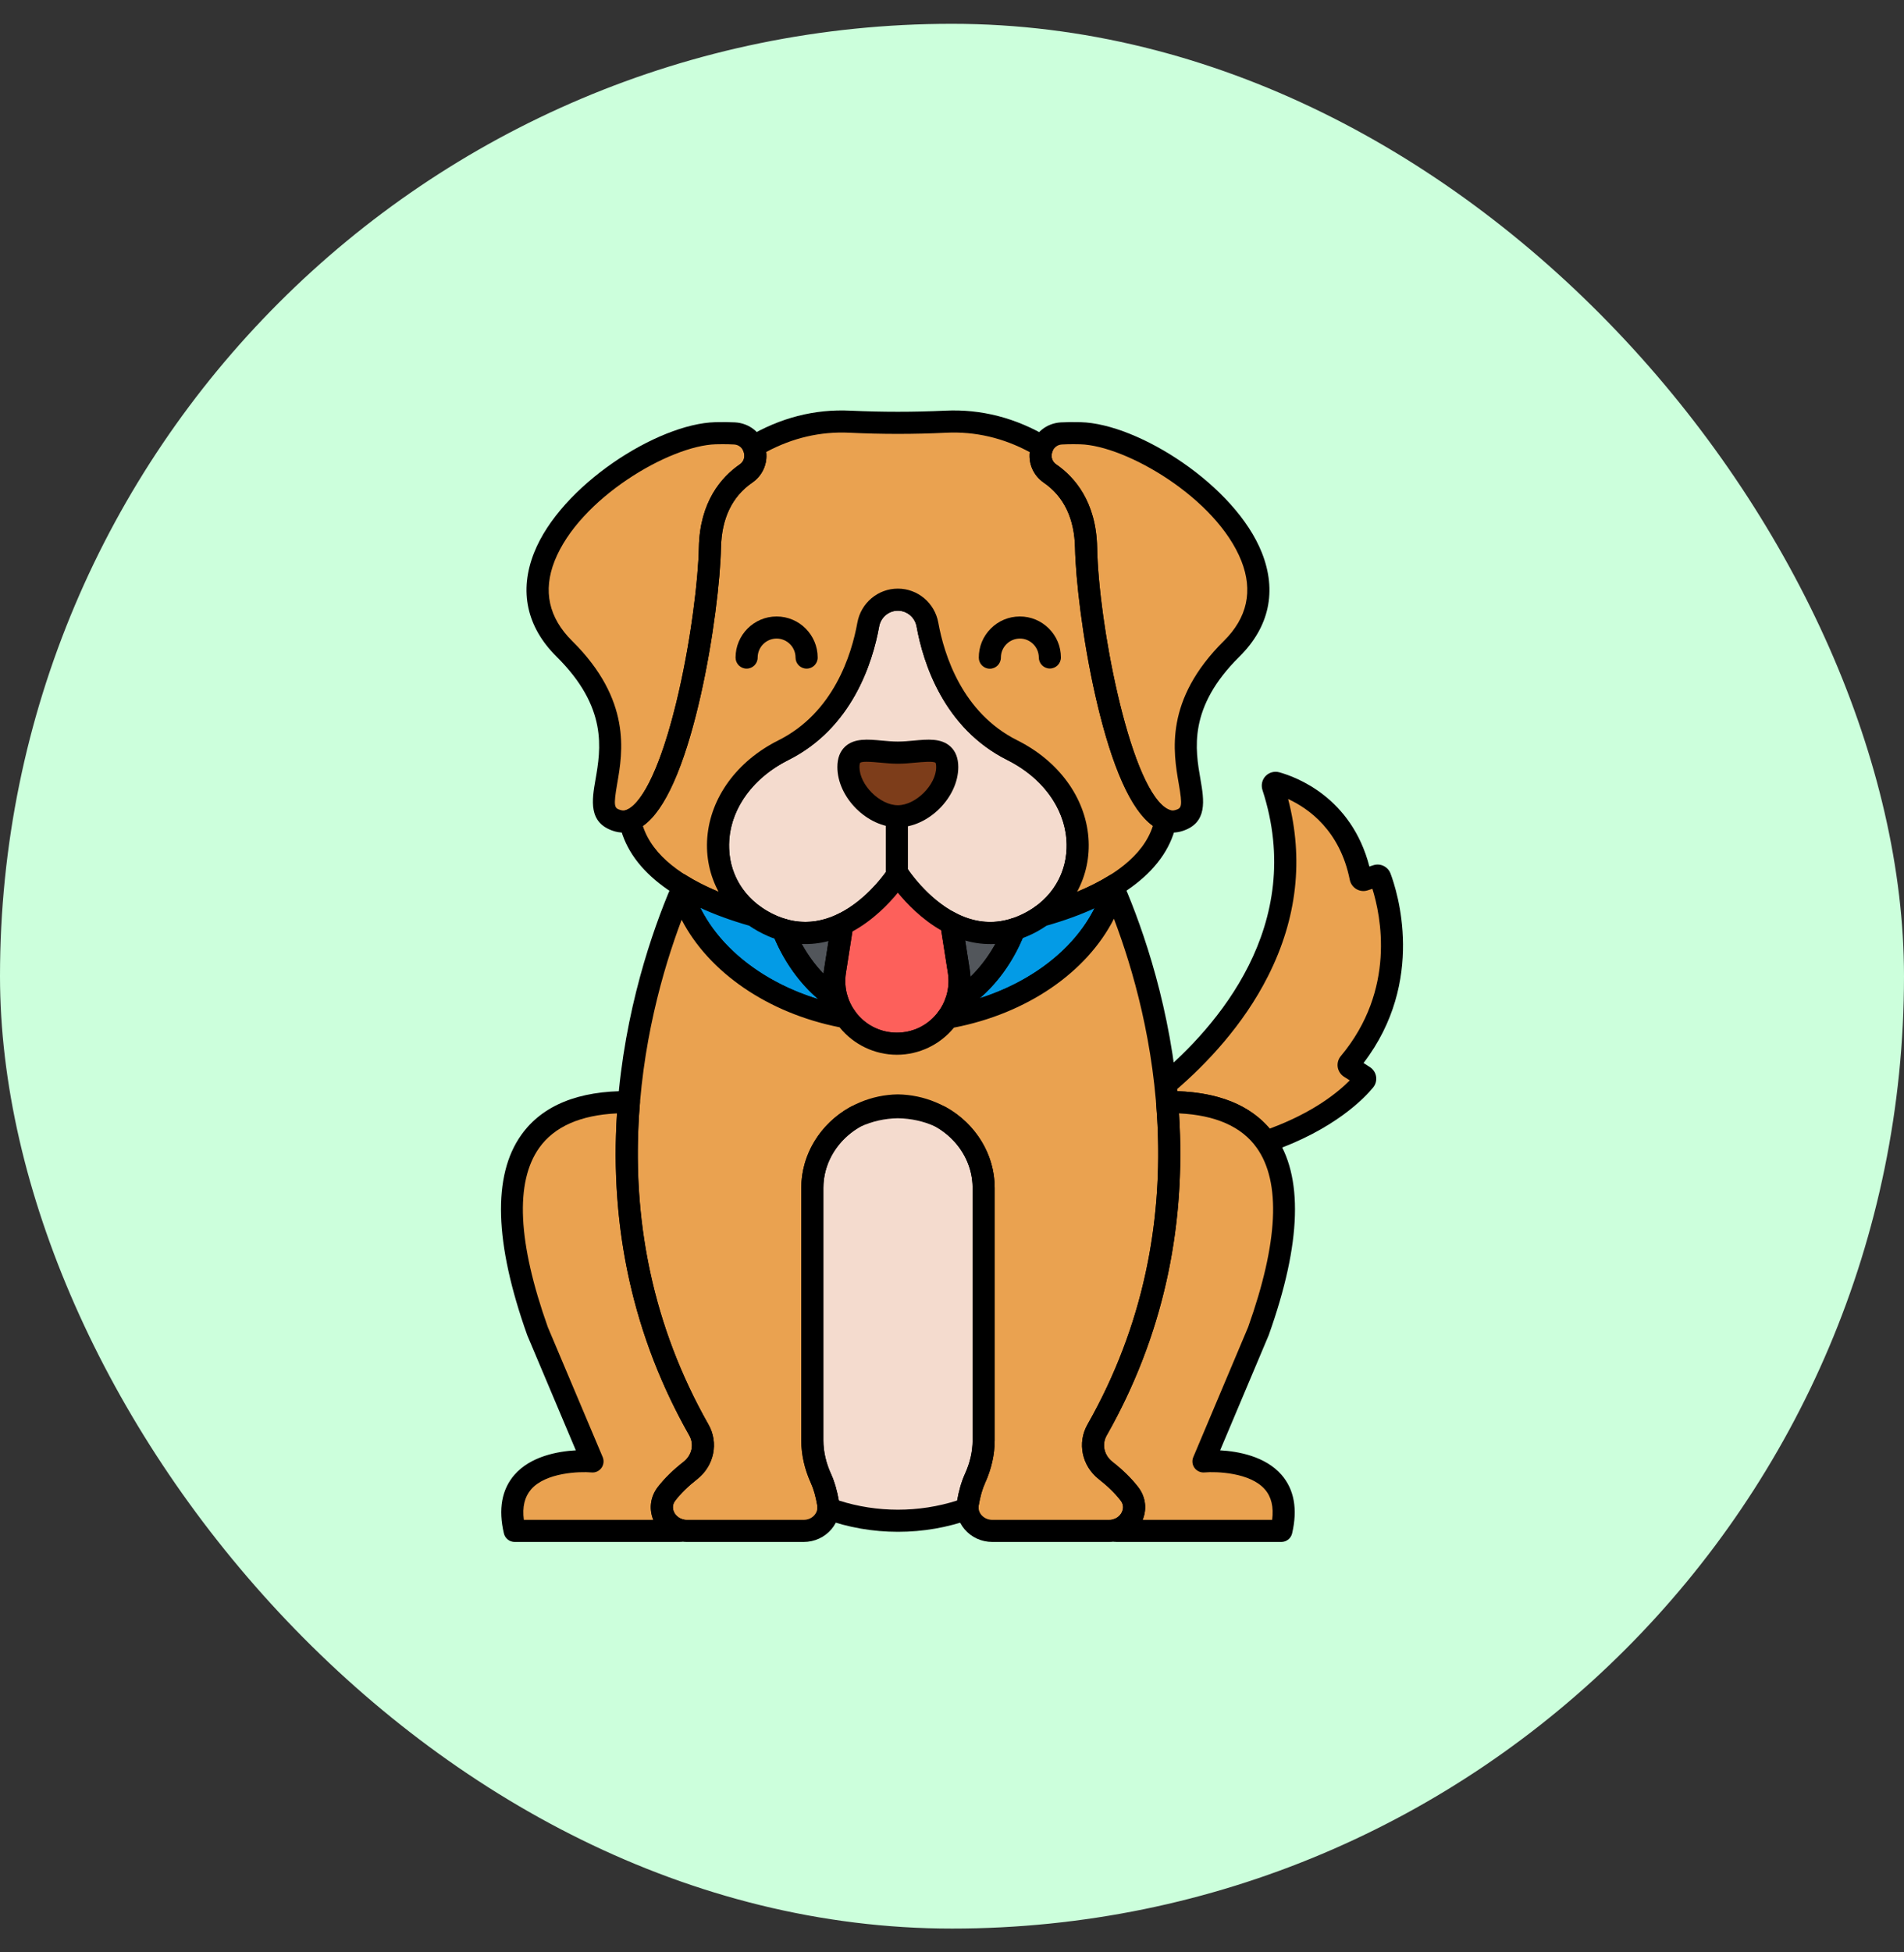 <svg width="40" height="41" viewBox="0 0 40 41" fill="none" xmlns="http://www.w3.org/2000/svg">
<rect x="0" y="0" width="40" height="41" fill="#333333" stroke="none"/>
<rect y="0.5" width="40" height="40" rx="20" fill="#CCFFDC"/>
<path d="M21.268 15.755C20.02 15.131 19.615 13.841 19.484 13.116C19.429 12.814 19.169 12.593 18.862 12.593C18.555 12.593 18.295 12.814 18.24 13.116C18.109 13.841 17.704 15.131 16.456 15.755C14.666 16.65 14.666 18.776 16.232 19.447C17.761 20.103 18.862 18.356 18.862 18.356C18.862 18.356 19.963 20.102 21.492 19.447C23.058 18.776 23.058 16.65 21.268 15.755Z" fill="#F4DBCE"/>
<path d="M19.901 16.108C19.901 16.614 19.368 17.142 18.863 17.142C18.357 17.142 17.824 16.614 17.824 16.108C17.824 15.602 18.357 15.806 18.863 15.806C19.368 15.806 19.901 15.602 19.901 16.108Z" fill="#7D3D1A"/>
<path d="M20.81 19.824C19.967 19.824 19.264 19.251 18.862 18.753C18.343 19.397 17.32 20.166 16.141 19.661C15.359 19.325 14.877 18.637 14.853 17.82C14.826 16.894 15.4 16.023 16.353 15.547C17.512 14.967 17.89 13.749 18.012 13.075C18.087 12.661 18.445 12.361 18.862 12.361C19.28 12.361 19.637 12.662 19.712 13.075C19.834 13.749 20.212 14.967 21.372 15.547C22.324 16.023 22.899 16.894 22.871 17.82C22.847 18.637 22.366 19.325 21.583 19.661C21.316 19.775 21.057 19.824 20.81 19.824ZM18.862 18.124C18.942 18.124 19.016 18.165 19.058 18.233C19.061 18.236 19.323 18.646 19.754 18.97C20.298 19.38 20.852 19.469 21.401 19.234C22.013 18.972 22.389 18.438 22.408 17.806C22.429 17.063 21.953 16.357 21.164 15.962C19.824 15.292 19.393 13.917 19.256 13.158C19.221 12.965 19.055 12.825 18.862 12.825C18.669 12.825 18.504 12.965 18.469 13.158C18.332 13.917 17.901 15.292 16.56 15.962C15.771 16.357 15.295 17.063 15.317 17.806C15.335 18.438 15.712 18.972 16.324 19.234C17.656 19.805 18.656 18.248 18.666 18.233C18.708 18.165 18.783 18.124 18.862 18.124Z" fill="black"/>
<path d="M18.862 17.374C18.221 17.374 17.592 16.747 17.592 16.108C17.592 15.922 17.647 15.777 17.757 15.676C17.952 15.499 18.234 15.525 18.531 15.553C18.641 15.563 18.754 15.573 18.862 15.573C18.969 15.573 19.083 15.563 19.192 15.553C19.49 15.525 19.771 15.499 19.966 15.676C20.076 15.777 20.132 15.922 20.132 16.108C20.132 16.747 19.503 17.374 18.862 17.374ZM18.207 15.997C18.141 15.997 18.087 16.003 18.07 16.019C18.07 16.02 18.056 16.039 18.056 16.108C18.056 16.482 18.485 16.91 18.862 16.91C19.239 16.91 19.668 16.482 19.668 16.108C19.668 16.039 19.654 16.02 19.654 16.019C19.613 15.98 19.368 16.003 19.236 16.015C19.116 16.026 18.991 16.038 18.862 16.038C18.733 16.038 18.609 16.026 18.489 16.015C18.412 16.008 18.297 15.997 18.207 15.997Z" fill="black"/>
<path d="M18.842 18.649C18.714 18.649 18.61 18.545 18.61 18.417V17.324C18.61 17.196 18.714 17.092 18.842 17.092C18.971 17.092 19.074 17.196 19.074 17.324V18.417C19.074 18.545 18.971 18.649 18.842 18.649Z" fill="black"/>
<path d="M22.698 9.098C22.549 9.094 22.417 9.096 22.3 9.102C21.862 9.126 21.698 9.696 22.059 9.944C22.416 10.191 22.8 10.653 22.816 11.505C22.847 13.115 23.621 17.594 24.767 17.231C25.653 16.95 23.956 15.523 25.874 13.625C27.791 11.727 24.316 9.139 22.698 9.098Z" fill="#EAA250"/>
<path d="M15.032 9.098C15.181 9.094 15.313 9.096 15.43 9.102C15.868 9.126 16.032 9.696 15.671 9.944C15.313 10.191 14.93 10.653 14.914 11.505C14.883 13.115 14.109 17.594 12.963 17.231C12.077 16.95 13.774 15.523 11.856 13.625C9.939 11.727 13.414 9.139 15.032 9.098Z" fill="#EAA250"/>
<path d="M22.817 11.505C22.8 10.653 22.417 10.191 22.059 9.944C21.858 9.806 21.82 9.568 21.901 9.38C21.138 8.924 20.417 8.829 19.869 8.856C19.198 8.888 18.527 8.888 17.856 8.856C17.309 8.829 16.59 8.924 15.828 9.378C15.911 9.566 15.873 9.805 15.672 9.945C15.314 10.191 14.93 10.653 14.914 11.505C14.886 12.984 14.23 16.882 13.236 17.227C13.426 18.228 14.542 18.862 15.84 19.227C14.681 18.394 14.831 16.567 16.456 15.755C17.704 15.131 18.11 13.841 18.241 13.117C18.295 12.815 18.555 12.594 18.862 12.594C19.169 12.594 19.429 12.815 19.484 13.117C19.615 13.841 20.02 15.131 21.268 15.755C22.893 16.567 23.043 18.394 21.885 19.227C23.183 18.862 24.3 18.227 24.489 17.225C23.498 16.867 22.845 12.981 22.817 11.505Z" fill="#EAA250"/>
<path d="M24.636 17.484C24.512 17.484 24.366 17.448 24.211 17.337C23.757 17.011 23.357 16.11 23.024 14.66C22.74 13.425 22.597 12.161 22.585 11.51C22.573 10.89 22.352 10.428 21.927 10.136C21.681 9.966 21.574 9.669 21.656 9.379C21.738 9.086 21.986 8.887 22.288 8.87C22.415 8.863 22.555 8.862 22.704 8.866C23.915 8.897 25.95 10.194 26.51 11.608C26.829 12.414 26.666 13.168 26.037 13.79C24.957 14.859 25.109 15.734 25.221 16.373C25.294 16.799 25.378 17.281 24.838 17.452C24.781 17.47 24.713 17.484 24.636 17.484ZM22.547 9.328C22.464 9.328 22.386 9.33 22.313 9.334C22.16 9.342 22.113 9.467 22.102 9.504C22.092 9.541 22.068 9.669 22.19 9.753C22.572 10.016 23.03 10.533 23.049 11.501C23.078 13.039 23.703 16.402 24.482 16.96C24.583 17.033 24.65 17.025 24.697 17.01C24.822 16.97 24.848 16.942 24.763 16.453C24.649 15.797 24.459 14.7 25.711 13.46C26.204 12.973 26.327 12.407 26.079 11.779C25.557 10.462 23.656 9.355 22.692 9.33C22.642 9.329 22.594 9.328 22.547 9.328Z" fill="black"/>
<path d="M13.094 17.484C13.017 17.484 12.949 17.47 12.893 17.452C12.352 17.281 12.436 16.799 12.51 16.373C12.621 15.734 12.773 14.859 11.693 13.79C11.065 13.168 10.901 12.413 11.22 11.608C11.78 10.194 13.815 8.897 15.026 8.866C15.176 8.862 15.316 8.863 15.443 8.87C15.744 8.887 15.992 9.086 16.075 9.379C16.156 9.669 16.05 9.966 15.803 10.136C15.379 10.428 15.158 10.89 15.146 11.51C15.133 12.161 14.991 13.425 14.707 14.66C14.373 16.111 13.974 17.011 13.519 17.337C13.364 17.448 13.218 17.484 13.094 17.484ZM15.184 9.328C15.137 9.328 15.088 9.329 15.038 9.33C14.074 9.355 12.174 10.462 11.652 11.779C11.403 12.407 11.527 12.973 12.02 13.46C13.272 14.7 13.081 15.797 12.967 16.453C12.882 16.942 12.908 16.97 13.033 17.01C13.08 17.025 13.147 17.033 13.248 16.96C13.593 16.713 13.96 15.837 14.254 14.556C14.531 13.353 14.67 12.129 14.682 11.501C14.7 10.533 15.159 10.016 15.54 9.753C15.663 9.669 15.638 9.542 15.628 9.504C15.617 9.467 15.57 9.342 15.418 9.334C15.345 9.33 15.266 9.328 15.184 9.328Z" fill="black"/>
<path d="M21.885 19.459C21.798 19.459 21.715 19.409 21.676 19.327C21.627 19.226 21.658 19.104 21.75 19.038C22.21 18.707 22.448 18.192 22.403 17.625C22.349 16.944 21.886 16.323 21.165 15.962C19.824 15.292 19.393 13.918 19.256 13.158C19.221 12.965 19.055 12.825 18.863 12.825C18.669 12.825 18.504 12.965 18.469 13.158C18.332 13.918 17.901 15.292 16.56 15.962C15.839 16.323 15.376 16.944 15.322 17.625C15.277 18.192 15.515 18.707 15.975 19.038C16.067 19.104 16.098 19.226 16.049 19.327C16 19.429 15.885 19.48 15.777 19.45C14.15 18.993 13.193 18.239 13.008 17.27C12.986 17.157 13.051 17.045 13.16 17.008C13.288 16.963 13.743 16.668 14.212 14.736C14.503 13.537 14.668 12.2 14.682 11.501C14.7 10.533 15.159 10.016 15.54 9.753C15.653 9.675 15.652 9.553 15.616 9.471C15.569 9.364 15.609 9.238 15.709 9.178C16.388 8.774 17.114 8.587 17.867 8.624C18.528 8.655 19.197 8.655 19.858 8.624C20.613 8.588 21.341 8.775 22.02 9.181C22.12 9.241 22.161 9.366 22.114 9.472C22.079 9.554 22.078 9.676 22.191 9.753C22.572 10.016 23.03 10.533 23.049 11.501C23.081 13.188 23.789 16.725 24.568 17.006C24.675 17.045 24.739 17.156 24.717 17.268C24.534 18.238 23.576 18.993 21.948 19.45C21.927 19.456 21.906 19.459 21.885 19.459ZM13.505 17.344C13.712 17.991 14.381 18.433 15.097 18.728C14.912 18.387 14.827 17.994 14.859 17.588C14.927 16.744 15.485 15.981 16.353 15.547C17.513 14.967 17.89 13.749 18.012 13.075C18.087 12.662 18.445 12.361 18.862 12.361C19.28 12.361 19.637 12.662 19.712 13.075C19.834 13.749 20.212 14.967 21.372 15.547C22.24 15.981 22.798 16.744 22.866 17.588C22.898 17.993 22.813 18.387 22.627 18.728C23.345 18.432 24.015 17.99 24.221 17.341C23.142 16.563 22.608 12.721 22.585 11.509C22.573 10.89 22.352 10.428 21.927 10.135C21.713 9.988 21.606 9.743 21.633 9.495C21.077 9.195 20.487 9.058 19.88 9.087C19.205 9.12 18.52 9.12 17.845 9.087C17.239 9.058 16.652 9.194 16.097 9.492C16.126 9.741 16.019 9.987 15.803 10.135C15.379 10.428 15.158 10.89 15.146 11.509C15.123 12.726 14.587 16.573 13.505 17.344Z" fill="black"/>
<path d="M19.985 19.389C19.291 19.036 18.862 18.356 18.862 18.356C18.862 18.356 18.415 19.064 17.696 19.409L17.541 20.397C17.416 21.196 18.033 21.918 18.842 21.918C19.651 21.918 20.268 21.196 20.143 20.397L19.985 19.389Z" fill="#FD605B"/>
<path d="M19.92 19.353C19.942 19.365 19.963 19.377 19.985 19.389L20.143 20.397C20.179 20.624 20.152 20.845 20.081 21.045C20.617 20.716 21.053 20.177 21.31 19.514C20.779 19.681 20.306 19.565 19.92 19.353Z" fill="#52565B"/>
<path d="M17.541 20.397L17.696 19.409C17.705 19.405 17.713 19.4 17.721 19.396C17.36 19.575 16.927 19.664 16.447 19.523C16.691 20.145 17.09 20.659 17.584 20.99C17.527 20.805 17.509 20.604 17.541 20.397Z" fill="#52565B"/>
<path d="M17.584 20.99C17.09 20.66 16.691 20.146 16.447 19.524C16.377 19.503 16.305 19.479 16.233 19.448C16.088 19.386 15.957 19.311 15.839 19.227C15.264 19.065 14.724 18.85 14.285 18.573C14.626 19.946 16.001 21.039 17.768 21.362C17.689 21.25 17.626 21.124 17.584 20.99Z" fill="#039BE6"/>
<path d="M21.885 19.226C21.767 19.311 21.636 19.385 21.492 19.447C21.43 19.473 21.37 19.494 21.31 19.513C21.053 20.176 20.618 20.716 20.081 21.044C20.039 21.16 19.982 21.268 19.912 21.367C21.69 21.052 23.077 19.959 23.424 18.583C22.988 18.855 22.454 19.067 21.885 19.226Z" fill="#039BE6"/>
<path d="M18.842 22.15C18.389 22.15 17.96 21.953 17.665 21.608C17.37 21.264 17.242 20.809 17.312 20.361L17.467 19.373C17.479 19.298 17.527 19.233 17.596 19.2C18.247 18.887 18.662 18.239 18.666 18.233C18.709 18.165 18.783 18.125 18.862 18.125C18.942 18.125 19.016 18.165 19.058 18.233C19.062 18.239 19.464 18.864 20.09 19.182C20.156 19.215 20.202 19.279 20.214 19.353L20.372 20.361C20.442 20.809 20.314 21.264 20.019 21.608C19.724 21.953 19.296 22.15 18.842 22.15ZM17.907 19.562L17.771 20.433C17.721 20.747 17.812 21.065 18.018 21.306C18.224 21.548 18.525 21.686 18.842 21.686C19.16 21.686 19.46 21.548 19.666 21.306C19.873 21.065 19.963 20.747 19.914 20.433L19.773 19.538C19.362 19.304 19.049 18.975 18.862 18.747C18.669 18.983 18.34 19.326 17.907 19.562Z" fill="black"/>
<path d="M20.081 21.276C20.029 21.276 19.977 21.259 19.934 21.224C19.858 21.162 19.829 21.058 19.863 20.966C19.925 20.792 19.942 20.613 19.914 20.433L19.773 19.532C19.688 19.462 19.662 19.341 19.717 19.241C19.778 19.129 19.919 19.088 20.032 19.149L20.032 19.149C20.434 19.37 20.84 19.418 21.241 19.292C21.326 19.265 21.419 19.29 21.48 19.355C21.541 19.42 21.559 19.515 21.527 19.598C21.253 20.303 20.782 20.887 20.202 21.242C20.165 21.265 20.123 21.276 20.081 21.276ZM20.277 19.751L20.372 20.361C20.38 20.412 20.386 20.462 20.389 20.512C20.59 20.317 20.767 20.084 20.911 19.823C20.699 19.835 20.487 19.811 20.277 19.751Z" fill="black"/>
<path d="M17.584 21.222C17.54 21.222 17.495 21.209 17.456 21.183C16.924 20.828 16.49 20.268 16.231 19.608C16.199 19.526 16.216 19.432 16.276 19.367C16.336 19.301 16.428 19.276 16.513 19.301C16.878 19.408 17.25 19.37 17.618 19.188C17.733 19.131 17.872 19.178 17.929 19.293C17.968 19.371 17.959 19.46 17.913 19.528L17.771 20.433C17.745 20.598 17.757 20.762 17.806 20.921C17.835 21.015 17.802 21.117 17.723 21.176C17.682 21.207 17.633 21.222 17.584 21.222ZM16.844 19.824C16.972 20.057 17.126 20.268 17.301 20.449C17.304 20.42 17.308 20.39 17.312 20.361L17.406 19.762C17.219 19.811 17.032 19.832 16.844 19.824Z" fill="black"/>
<path d="M20.795 14.043C20.667 14.043 20.563 13.939 20.563 13.812C20.562 13.581 20.651 13.364 20.814 13.201C20.976 13.037 21.192 12.947 21.423 12.946H21.426C21.655 12.946 21.87 13.035 22.033 13.197C22.197 13.359 22.287 13.575 22.288 13.806C22.288 13.934 22.185 14.038 22.056 14.039C22.056 14.039 22.056 14.039 22.056 14.039C21.928 14.039 21.824 13.935 21.824 13.807C21.823 13.701 21.782 13.601 21.706 13.526C21.631 13.451 21.532 13.409 21.424 13.41C21.318 13.411 21.218 13.452 21.143 13.528C21.068 13.603 21.027 13.704 21.027 13.81C21.027 13.938 20.924 14.042 20.796 14.043C20.796 14.043 20.795 14.043 20.795 14.043Z" fill="black"/>
<path d="M16.946 14.041C16.817 14.041 16.713 13.937 16.713 13.809C16.713 13.589 16.535 13.41 16.315 13.41C16.095 13.41 15.917 13.589 15.917 13.809C15.917 13.937 15.813 14.041 15.685 14.041C15.557 14.041 15.453 13.937 15.453 13.809C15.453 13.333 15.84 12.946 16.315 12.946C16.791 12.946 17.178 13.333 17.178 13.809C17.178 13.937 17.074 14.041 16.946 14.041Z" fill="black"/>
<path d="M17.769 21.594C17.755 21.594 17.741 21.593 17.727 21.59C15.861 21.249 14.422 20.087 14.06 18.629C14.037 18.537 14.072 18.44 14.149 18.385C14.226 18.329 14.329 18.326 14.409 18.377C14.803 18.625 15.305 18.835 15.902 19.003C15.928 19.01 15.953 19.022 15.975 19.038C16.081 19.114 16.199 19.18 16.324 19.234C16.381 19.258 16.441 19.279 16.513 19.301C16.581 19.321 16.637 19.372 16.663 19.439C16.888 20.012 17.261 20.494 17.714 20.797C17.758 20.826 17.79 20.87 17.806 20.921C17.84 21.03 17.891 21.134 17.958 21.227C18.012 21.304 18.015 21.407 17.964 21.486C17.921 21.554 17.847 21.594 17.769 21.594ZM14.713 19.066C15.144 19.935 16.046 20.634 17.193 20.984C16.808 20.656 16.489 20.216 16.274 19.712C16.227 19.696 16.184 19.679 16.141 19.661C15.998 19.599 15.863 19.525 15.738 19.439C15.361 19.331 15.018 19.206 14.713 19.066Z" fill="black"/>
<path d="M19.911 21.6C19.833 21.6 19.758 21.56 19.715 21.491C19.665 21.412 19.668 21.309 19.723 21.232C19.781 21.152 19.828 21.062 19.862 20.966C19.88 20.916 19.914 20.874 19.959 20.847C20.453 20.545 20.856 20.041 21.094 19.43C21.119 19.364 21.173 19.314 21.241 19.293C21.302 19.273 21.353 19.255 21.401 19.234C21.526 19.181 21.643 19.115 21.75 19.038C21.772 19.022 21.796 19.011 21.822 19.003C22.413 18.837 22.91 18.63 23.301 18.387C23.382 18.337 23.484 18.34 23.561 18.396C23.637 18.452 23.672 18.549 23.649 18.64C23.28 20.104 21.829 21.264 19.952 21.596C19.938 21.599 19.925 21.6 19.911 21.6ZM21.485 19.7C21.273 20.201 20.961 20.637 20.581 20.965C21.695 20.61 22.57 19.924 22.995 19.074C22.694 19.211 22.357 19.334 21.986 19.439C21.862 19.525 21.727 19.6 21.583 19.661C21.552 19.674 21.52 19.687 21.485 19.7Z" fill="black"/>
<path d="M28.653 22.603L28.358 22.414C28.328 22.395 28.323 22.354 28.346 22.327C29.744 20.655 29.122 18.761 28.995 18.426C28.984 18.396 28.951 18.381 28.921 18.391L28.661 18.477C28.627 18.488 28.592 18.466 28.585 18.431C28.29 16.96 27.164 16.538 26.814 16.442C26.768 16.429 26.728 16.473 26.742 16.517C27.72 19.515 25.701 21.752 24.483 22.776C24.497 22.897 24.509 23.02 24.519 23.145C25.334 23.137 26.137 23.33 26.593 23.976C27.916 23.525 28.516 22.876 28.667 22.69C28.689 22.662 28.683 22.622 28.653 22.603Z" fill="#EAA250"/>
<path d="M26.593 24.208C26.52 24.208 26.448 24.172 26.404 24.11C26.054 23.615 25.423 23.367 24.522 23.377C24.521 23.377 24.52 23.377 24.519 23.377C24.399 23.377 24.298 23.284 24.288 23.164C24.278 23.042 24.266 22.921 24.253 22.801C24.244 22.724 24.275 22.648 24.334 22.598C25.55 21.576 27.45 19.436 26.522 16.589C26.489 16.487 26.514 16.375 26.588 16.297C26.662 16.22 26.772 16.19 26.875 16.218C27.233 16.317 28.392 16.745 28.769 18.197L28.849 18.171C28.997 18.121 29.157 18.198 29.212 18.343C29.352 18.713 29.962 20.599 28.646 22.323L28.778 22.408C28.848 22.453 28.896 22.525 28.909 22.607C28.922 22.689 28.9 22.772 28.848 22.836C28.685 23.036 28.049 23.725 26.668 24.196C26.644 24.204 26.619 24.208 26.593 24.208ZM24.732 22.915C25.602 22.944 26.254 23.208 26.674 23.701C27.596 23.361 28.115 22.933 28.356 22.688L28.233 22.61C28.163 22.564 28.116 22.491 28.103 22.409C28.091 22.326 28.114 22.242 28.168 22.178C29.336 20.781 29.007 19.224 28.832 18.665L28.733 18.697C28.655 18.723 28.568 18.714 28.497 18.672C28.425 18.63 28.374 18.559 28.357 18.477C28.15 17.442 27.493 16.978 27.061 16.779C27.39 18.04 27.25 19.287 26.643 20.491C26.115 21.541 25.327 22.354 24.727 22.873C24.729 22.887 24.73 22.901 24.732 22.915Z" fill="black"/>
<path d="M20.333 31.574C20.363 31.4 20.409 31.213 20.482 31.053C20.598 30.798 20.665 30.525 20.665 30.248V24.946C20.665 24.308 20.301 23.753 19.759 23.452C19.488 23.328 19.186 23.256 18.865 23.251C18.545 23.256 18.242 23.328 17.971 23.452C17.43 23.753 17.066 24.308 17.066 24.946V30.248C17.066 30.525 17.133 30.798 17.249 31.053C17.322 31.213 17.368 31.4 17.398 31.574C17.404 31.61 17.406 31.646 17.404 31.682C17.859 31.845 18.351 31.936 18.865 31.936C19.38 31.936 19.872 31.845 20.327 31.682C20.325 31.646 20.326 31.61 20.333 31.574Z" fill="#F4DBCE"/>
<path d="M25.283 30.69L26.437 27.954C27.857 23.971 26.209 23.128 24.519 23.145C24.688 25.188 24.419 27.615 23.048 30.03C22.884 30.318 22.963 30.674 23.229 30.882C23.396 31.013 23.578 31.178 23.726 31.368C23.948 31.655 23.774 32.046 23.437 32.131L23.454 32.149H26.918C27.303 30.508 25.283 30.69 25.283 30.69Z" fill="#EAA250"/>
<path d="M14.005 31.368C14.153 31.178 14.334 31.013 14.501 30.882C14.768 30.674 14.846 30.318 14.682 30.03C13.311 27.615 13.042 25.188 13.212 23.145C11.521 23.128 9.874 23.971 11.293 27.954L12.448 30.69C12.448 30.69 10.427 30.507 10.812 32.149H14.276L14.293 32.131C13.956 32.046 13.782 31.655 14.005 31.368Z" fill="#EAA250"/>
<path d="M23.4 18.67C23.018 20.005 21.653 21.059 19.912 21.368C19.674 21.698 19.288 21.918 18.842 21.918C18.394 21.918 18.006 21.695 17.769 21.362C16.054 21.049 14.709 20.011 14.319 18.697C13.524 20.559 12.007 25.318 14.682 30.03C14.846 30.318 14.768 30.674 14.501 30.882C14.334 31.013 14.152 31.177 14.005 31.368C13.754 31.692 14.006 32.149 14.43 32.149H16.884C17.206 32.149 17.45 31.875 17.398 31.573C17.368 31.399 17.322 31.212 17.249 31.052C17.133 30.797 17.066 30.525 17.066 30.247V24.945C17.066 23.998 17.869 23.229 18.865 23.214C19.862 23.229 20.665 23.998 20.665 24.945V30.247C20.665 30.525 20.598 30.797 20.482 31.052C20.409 31.212 20.363 31.399 20.333 31.573C20.281 31.875 20.525 32.149 20.847 32.149H23.301C23.725 32.149 23.977 31.692 23.726 31.368C23.578 31.177 23.397 31.013 23.23 30.882C22.963 30.674 22.885 30.318 23.048 30.03C25.737 25.295 24.192 20.512 23.4 18.67Z" fill="#EAA250"/>
<path d="M26.919 32.381H23.455C23.393 32.381 23.334 32.356 23.29 32.312L23.273 32.295C23.214 32.236 23.192 32.15 23.214 32.069C23.236 31.989 23.3 31.927 23.381 31.906C23.474 31.883 23.551 31.814 23.58 31.727C23.599 31.674 23.607 31.594 23.543 31.511C23.426 31.36 23.273 31.21 23.087 31.065C22.728 30.785 22.627 30.301 22.846 29.915C24.005 27.874 24.49 25.603 24.288 23.164C24.282 23.1 24.304 23.036 24.347 22.989C24.391 22.941 24.452 22.913 24.517 22.913C25.575 22.902 26.336 23.212 26.779 23.834C27.386 24.686 27.345 26.099 26.656 28.032C26.654 28.037 26.653 28.041 26.651 28.045L25.633 30.457C26.009 30.478 26.582 30.58 26.923 30.972C27.189 31.279 27.264 31.693 27.145 32.202C27.12 32.307 27.026 32.381 26.919 32.381ZM24.005 31.917H26.726C26.76 31.645 26.71 31.434 26.573 31.277C26.265 30.921 25.552 30.899 25.303 30.921C25.223 30.928 25.143 30.892 25.095 30.826C25.047 30.761 25.037 30.674 25.069 30.6L26.221 27.87C26.854 26.091 26.915 24.824 26.401 24.103C26.085 23.659 25.536 23.417 24.769 23.381C24.926 25.818 24.415 28.092 23.25 30.144C23.143 30.332 23.194 30.56 23.372 30.699C23.588 30.868 23.769 31.045 23.909 31.226C24.057 31.416 24.097 31.654 24.019 31.878C24.015 31.891 24.01 31.904 24.005 31.917Z" fill="black"/>
<path d="M14.276 32.381H10.812C10.704 32.381 10.611 32.307 10.586 32.202C10.466 31.693 10.541 31.279 10.807 30.972C11.148 30.58 11.721 30.478 12.097 30.457L11.079 28.045C11.077 28.041 11.076 28.037 11.074 28.032C10.386 26.099 10.344 24.686 10.951 23.834C11.394 23.212 12.152 22.903 13.214 22.913C13.278 22.913 13.34 22.941 13.383 22.989C13.427 23.036 13.448 23.1 13.443 23.164C13.24 25.603 13.725 27.874 14.884 29.915C15.104 30.301 15.002 30.785 14.644 31.065C14.458 31.21 14.305 31.36 14.188 31.511C14.123 31.594 14.132 31.675 14.15 31.728C14.18 31.814 14.256 31.883 14.35 31.906C14.431 31.927 14.494 31.989 14.517 32.069C14.539 32.15 14.517 32.236 14.458 32.295L14.44 32.312C14.397 32.356 14.338 32.381 14.276 32.381ZM11.005 31.917H13.726C13.72 31.904 13.716 31.892 13.711 31.879C13.634 31.654 13.674 31.416 13.821 31.226C13.961 31.046 14.142 30.868 14.358 30.7C14.537 30.56 14.587 30.332 14.481 30.144C13.315 28.092 12.805 25.818 12.962 23.381C12.194 23.417 11.646 23.659 11.329 24.103C10.816 24.824 10.876 26.091 11.509 27.87L12.662 30.6C12.693 30.675 12.683 30.761 12.635 30.827C12.587 30.893 12.508 30.929 12.427 30.921C12.178 30.899 11.466 30.921 11.157 31.277C11.021 31.435 10.97 31.645 11.005 31.917Z" fill="black"/>
<path d="M18.865 32.168C18.339 32.168 17.821 32.078 17.326 31.9C17.229 31.865 17.166 31.771 17.172 31.668C17.174 31.649 17.172 31.631 17.169 31.612C17.137 31.427 17.093 31.27 17.038 31.148C16.902 30.851 16.834 30.548 16.834 30.247V24.945C16.834 24.25 17.227 23.6 17.859 23.249C17.864 23.246 17.869 23.244 17.874 23.241C18.184 23.099 18.516 23.024 18.862 23.019C19.214 23.024 19.546 23.099 19.856 23.241C19.862 23.244 19.867 23.246 19.872 23.249C20.504 23.6 20.897 24.25 20.897 24.945V30.247C20.897 30.548 20.828 30.851 20.693 31.148C20.637 31.27 20.593 31.427 20.561 31.612C20.558 31.631 20.557 31.649 20.558 31.668C20.564 31.771 20.502 31.865 20.405 31.9C19.91 32.078 19.391 32.168 18.865 32.168ZM17.623 31.511C18.427 31.768 19.303 31.768 20.108 31.511C20.146 31.296 20.201 31.109 20.271 30.956C20.378 30.72 20.433 30.481 20.433 30.247V24.945C20.433 24.421 20.135 23.929 19.654 23.659C19.406 23.546 19.139 23.487 18.862 23.483C18.591 23.487 18.325 23.546 18.076 23.659C17.596 23.929 17.298 24.421 17.298 24.945V30.247C17.298 30.481 17.352 30.72 17.46 30.956C17.53 31.109 17.584 31.295 17.623 31.511Z" fill="black"/>
<path d="M23.301 32.381H20.847C20.619 32.381 20.406 32.283 20.263 32.113C20.126 31.951 20.069 31.741 20.104 31.534C20.142 31.309 20.198 31.115 20.27 30.956C20.378 30.72 20.433 30.482 20.433 30.247V24.945C20.433 24.132 19.728 23.459 18.862 23.446C18.003 23.459 17.298 24.132 17.298 24.945V30.247C17.298 30.482 17.352 30.72 17.46 30.956C17.532 31.115 17.588 31.309 17.627 31.534C17.662 31.741 17.604 31.951 17.468 32.113C17.324 32.283 17.111 32.381 16.884 32.381H14.43C14.134 32.381 13.872 32.22 13.745 31.962C13.625 31.717 13.654 31.442 13.821 31.226C13.961 31.046 14.142 30.868 14.358 30.7C14.537 30.56 14.587 30.332 14.48 30.144C11.75 25.335 13.309 20.473 14.105 18.606C14.144 18.516 14.235 18.46 14.332 18.465C14.43 18.471 14.513 18.537 14.541 18.631C14.905 19.855 16.188 20.837 17.81 21.134C17.87 21.145 17.923 21.178 17.958 21.228C18.164 21.519 18.487 21.686 18.842 21.686C19.195 21.686 19.516 21.521 19.723 21.232C19.758 21.183 19.811 21.15 19.871 21.139C21.522 20.847 22.82 19.852 23.177 18.606C23.204 18.512 23.287 18.445 23.385 18.438C23.483 18.432 23.575 18.488 23.613 18.578C24.416 20.449 25.989 25.32 23.25 30.144C23.143 30.332 23.194 30.56 23.372 30.699C23.588 30.868 23.769 31.046 23.909 31.226C24.077 31.442 24.105 31.717 23.985 31.962C23.859 32.22 23.596 32.381 23.301 32.381ZM18.862 22.982C19.987 22.999 20.897 23.88 20.897 24.945V30.247C20.897 30.548 20.828 30.852 20.693 31.149C20.637 31.271 20.593 31.427 20.561 31.613C20.549 31.685 20.569 31.756 20.617 31.814C20.673 31.879 20.756 31.917 20.847 31.917H23.301C23.441 31.917 23.531 31.835 23.568 31.758C23.592 31.709 23.621 31.611 23.543 31.511C23.426 31.36 23.273 31.21 23.087 31.065C22.728 30.785 22.627 30.301 22.846 29.915C25.255 25.674 24.195 21.382 23.402 19.294C22.83 20.419 21.577 21.284 20.041 21.58C19.748 21.939 19.307 22.15 18.842 22.15C18.374 22.15 17.931 21.936 17.638 21.573C16.13 21.274 14.894 20.42 14.32 19.315C13.534 21.398 12.482 25.685 14.884 29.915C15.103 30.301 15.002 30.785 14.644 31.065C14.458 31.21 14.304 31.36 14.188 31.511C14.109 31.612 14.138 31.709 14.162 31.758C14.2 31.835 14.289 31.917 14.429 31.917H16.883C16.974 31.917 17.058 31.88 17.113 31.814C17.161 31.756 17.181 31.685 17.169 31.613C17.137 31.427 17.093 31.271 17.037 31.149C16.902 30.852 16.834 30.548 16.834 30.247V24.945C16.834 23.88 17.744 22.999 18.862 22.982Z" fill="black"/>
</svg>

